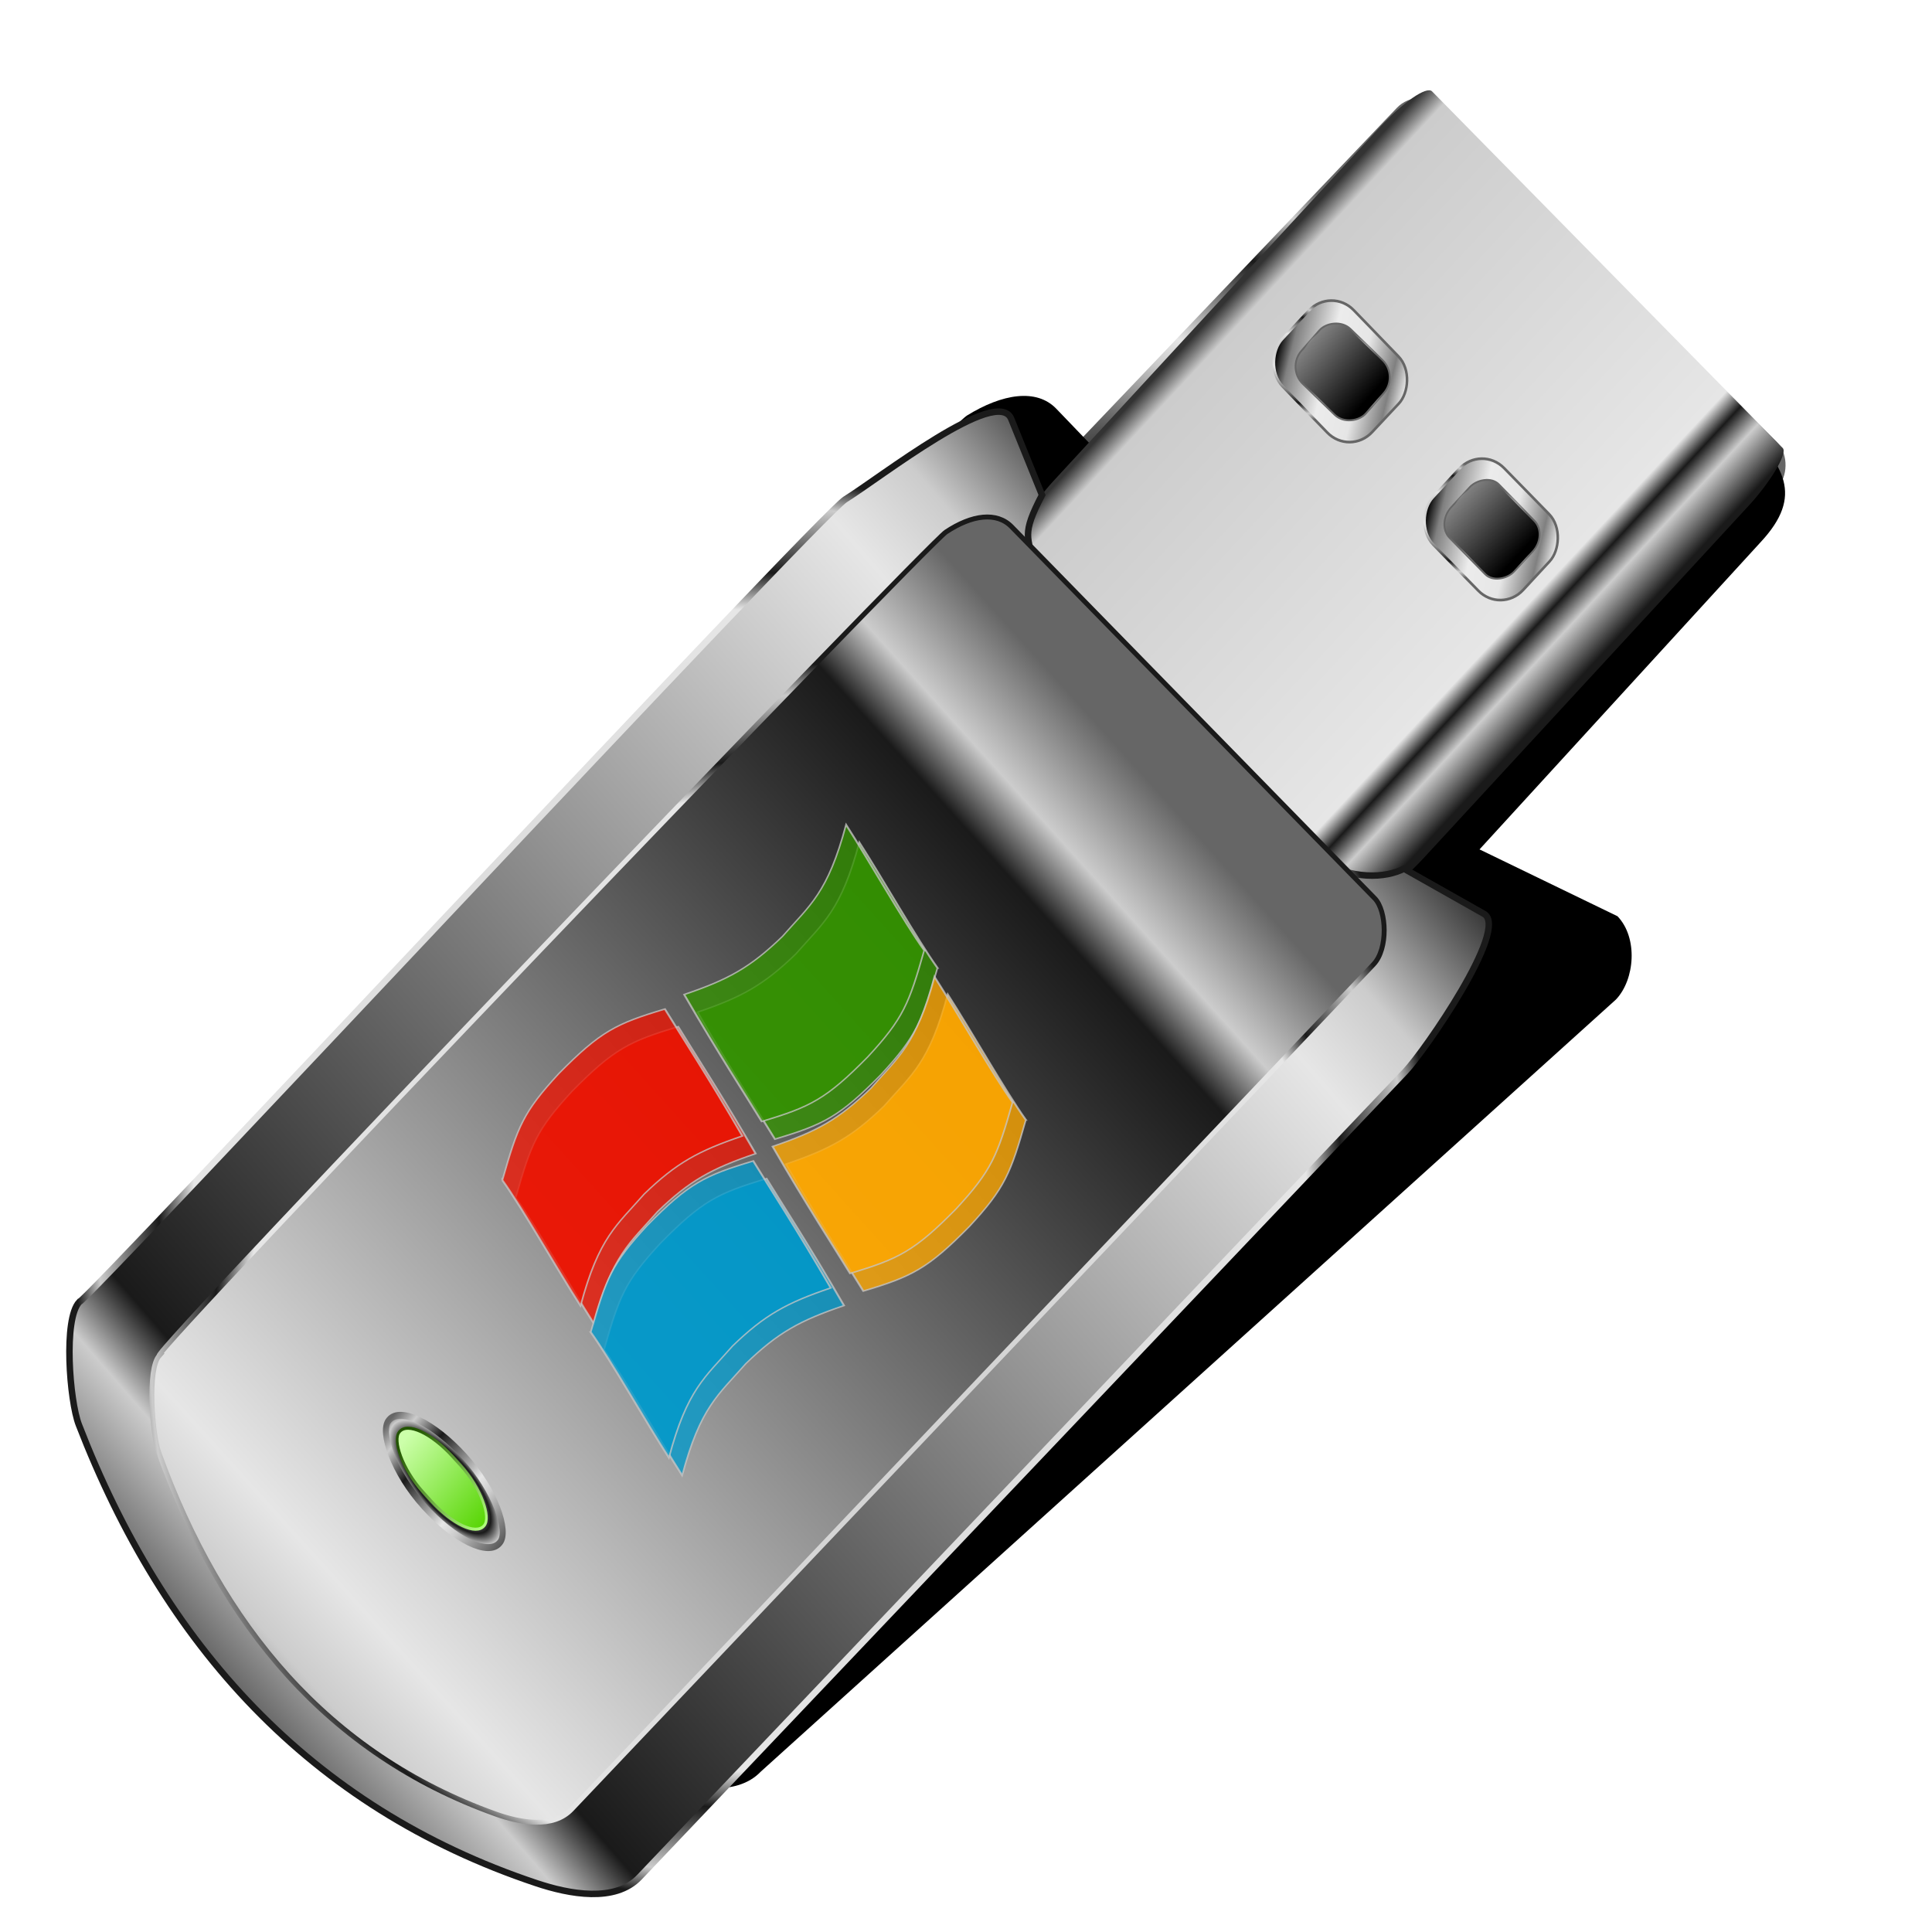 <?xml version="1.0" encoding="UTF-8" standalone="no"?>
<!-- Created with Inkscape (http://www.inkscape.org/) -->

<svg
   xmlns:dc="http://purl.org/dc/elements/1.1/"
   xmlns:cc="http://creativecommons.org/ns#"
   xmlns:rdf="http://www.w3.org/1999/02/22-rdf-syntax-ns#"
   xmlns:svg="http://www.w3.org/2000/svg"
   xmlns="http://www.w3.org/2000/svg"
   xmlns:xlink="http://www.w3.org/1999/xlink"
   version="1.1"
   width="48"
   height="48"
   id="svg2">
  <defs
     id="defs4">
    <linearGradient
       id="linearGradient11883">
      <stop
         id="stop11885"
         style="stop-color:#333333;stop-opacity:1"
         offset="0" />
      <stop
         id="stop11887"
         style="stop-color:#cccccc;stop-opacity:1"
         offset="0.048" />
      <stop
         id="stop11889"
         style="stop-color:#e6e6e6;stop-opacity:1"
         offset="0.829" />
      <stop
         id="stop11891"
         style="stop-color:#1a1a1a;stop-opacity:1"
         offset="0.869" />
      <stop
         id="stop11893"
         style="stop-color:#cccccc;stop-opacity:1"
         offset="0.917" />
      <stop
         id="stop11895"
         style="stop-color:#1a1a1a;stop-opacity:1"
         offset="1" />
    </linearGradient>
    <linearGradient
       id="linearGradient4284">
      <stop
         id="stop4286"
         style="stop-color:#333333;stop-opacity:1"
         offset="0" />
      <stop
         id="stop4288"
         style="stop-color:#cccccc;stop-opacity:1"
         offset="0.099" />
      <stop
         id="stop4290"
         style="stop-color:#e6e6e6;stop-opacity:1"
         offset="0.163" />
      <stop
         id="stop4292"
         style="stop-color:#1a1a1a;stop-opacity:1"
         offset="0.877" />
      <stop
         id="stop4294"
         style="stop-color:#cccccc;stop-opacity:1"
         offset="0.923" />
      <stop
         id="stop4296"
         style="stop-color:#666666;stop-opacity:1"
         offset="1" />
    </linearGradient>
    <linearGradient
       id="linearGradient4222">
      <stop
         id="stop4224"
         style="stop-color:#333333;stop-opacity:1"
         offset="0" />
      <stop
         id="stop4226"
         style="stop-color:#cccccc;stop-opacity:1"
         offset="0.084" />
      <stop
         id="stop4228"
         style="stop-color:#e6e6e6;stop-opacity:1"
         offset="0.817" />
      <stop
         id="stop4230"
         style="stop-color:#1a1a1a;stop-opacity:1"
         offset="0.864" />
      <stop
         id="stop4232"
         style="stop-color:#cccccc;stop-opacity:1"
         offset="0.955" />
      <stop
         id="stop4234"
         style="stop-color:#1a1a1a;stop-opacity:1"
         offset="1" />
    </linearGradient>
    <linearGradient
       id="linearGradient4208">
      <stop
         id="stop4212"
         style="stop-color:#aaeeff;stop-opacity:1"
         offset="0" />
      <stop
         id="stop4216"
         style="stop-color:#006680;stop-opacity:1"
         offset="0.124" />
      <stop
         id="stop4218"
         style="stop-color:#aaeeff;stop-opacity:1"
         offset="0.863" />
      <stop
         id="stop4220"
         style="stop-color:#00ccff;stop-opacity:1"
         offset="1" />
    </linearGradient>
    <linearGradient
       id="linearGradient3940">
      <stop
         id="stop3942"
         style="stop-color:#e6e6e6;stop-opacity:1"
         offset="0" />
      <stop
         id="stop3944"
         style="stop-color:#808080;stop-opacity:1"
         offset="0.116" />
      <stop
         id="stop3946"
         style="stop-color:#e6e6e6;stop-opacity:1"
         offset="0.343" />
      <stop
         id="stop3948"
         style="stop-color:#ececec;stop-opacity:1"
         offset="0.606" />
      <stop
         id="stop3950"
         style="stop-color:#808080;stop-opacity:1"
         offset="0.89" />
      <stop
         id="stop3952"
         style="stop-color:#000000;stop-opacity:1"
         offset="1" />
    </linearGradient>
    <linearGradient
       id="linearGradient3880">
      <stop
         id="stop3882"
         style="stop-color:#000000;stop-opacity:1"
         offset="0" />
      <stop
         id="stop3884"
         style="stop-color:#808080;stop-opacity:1"
         offset="1" />
    </linearGradient>
    <linearGradient
       id="linearGradient3826">
      <stop
         id="stop3828"
         style="stop-color:#333333;stop-opacity:1"
         offset="0" />
      <stop
         id="stop3830"
         style="stop-color:#cccccc;stop-opacity:1"
         offset="0.101" />
      <stop
         id="stop3832"
         style="stop-color:#e6e6e6;stop-opacity:1"
         offset="0.817" />
      <stop
         id="stop3834"
         style="stop-color:#1a1a1a;stop-opacity:1"
         offset="0.869" />
      <stop
         id="stop3836"
         style="stop-color:#cccccc;stop-opacity:1"
         offset="0.963" />
      <stop
         id="stop3838"
         style="stop-color:#1a1a1a;stop-opacity:1"
         offset="1" />
    </linearGradient>
    <linearGradient
       id="linearGradient3798">
      <stop
         id="stop3800"
         style="stop-color:#333333;stop-opacity:1"
         offset="0" />
      <stop
         id="stop3812"
         style="stop-color:#cccccc;stop-opacity:1"
         offset="0.315" />
      <stop
         id="stop3810"
         style="stop-color:#e6e6e6;stop-opacity:1"
         offset="0.408" />
      <stop
         id="stop3808"
         style="stop-color:#1a1a1a;stop-opacity:1"
         offset="0.725" />
      <stop
         id="stop3806"
         style="stop-color:#cccccc;stop-opacity:1"
         offset="0.896" />
      <stop
         id="stop3802"
         style="stop-color:#666666;stop-opacity:1"
         offset="1" />
    </linearGradient>
    <linearGradient
       id="linearGradient3784">
      <stop
         id="stop3786"
         style="stop-color:#225500;stop-opacity:1"
         offset="0" />
      <stop
         id="stop3788"
         style="stop-color:#b3ff80;stop-opacity:1"
         offset="1" />
    </linearGradient>
    <linearGradient
       id="linearGradient3776">
      <stop
         id="stop3778"
         style="stop-color:#55d400;stop-opacity:1"
         offset="0" />
      <stop
         id="stop3780"
         style="stop-color:#ccffaa;stop-opacity:1"
         offset="1" />
    </linearGradient>
    <filter
       color-interpolation-filters="sRGB"
       id="filter4166">
      <feGaussianBlur
         stdDeviation="5.857"
         id="feGaussianBlur4168" />
    </filter>
    <linearGradient
       x1="420.223"
       y1="338.689"
       x2="434.744"
       y2="338.689"
       id="linearGradient4332"
       xlink:href="#linearGradient3880"
       gradientUnits="userSpaceOnUse"
       gradientTransform="translate(-853.326,-0.253)" />
    <radialGradient
       cx="425.779"
       cy="355.231"
       r="8.235"
       fx="425.779"
       fy="355.231"
       id="radialGradient4334"
       xlink:href="#linearGradient3798"
       gradientUnits="userSpaceOnUse"
       gradientTransform="matrix(1,0,0,0.701,-852.316,89.319)" />
    <linearGradient
       x1="-324.626"
       y1="580.026"
       x2="-306.122"
       y2="580.247"
       id="linearGradient4344"
       xlink:href="#linearGradient3776"
       gradientUnits="userSpaceOnUse"
       gradientTransform="translate(25.211,-9.225)" />
    <linearGradient
       x1="-306.316"
       y1="582.234"
       x2="-324.58"
       y2="581.512"
       id="linearGradient4346"
       xlink:href="#linearGradient3784"
       gradientUnits="userSpaceOnUse"
       gradientTransform="translate(25.211,-9.225)" />
    <linearGradient
       x1="420.223"
       y1="338.689"
       x2="434.744"
       y2="338.689"
       id="linearGradient4355"
       xlink:href="#linearGradient3880"
       gradientUnits="userSpaceOnUse"
       gradientTransform="matrix(2.326,0,0,2.691,-1569.84,-1103.727)" />
    <radialGradient
       cx="425.779"
       cy="355.231"
       r="8.235"
       fx="425.779"
       fy="355.231"
       id="radialGradient4357"
       xlink:href="#linearGradient3798"
       gradientUnits="userSpaceOnUse"
       gradientTransform="matrix(2.326,0,0,1.887,-1567.49,-862.645)" />
    <linearGradient
       x1="436.653"
       y1="332.247"
       x2="417.034"
       y2="345.444"
       id="linearGradient4360"
       xlink:href="#linearGradient3940"
       gradientUnits="userSpaceOnUse"
       gradientTransform="matrix(2.326,0,0,2.691,-422.782,-1121.543)" />
    <radialGradient
       cx="419.213"
       cy="344.091"
       r="11.836"
       fx="419.213"
       fy="344.091"
       id="radialGradient4362"
       xlink:href="#linearGradient3798"
       gradientUnits="userSpaceOnUse"
       gradientTransform="matrix(2.326,0,0,1.887,-422.782,-849.24)" />
    <linearGradient
       x1="436.653"
       y1="332.247"
       x2="417.034"
       y2="345.444"
       id="linearGradient4367"
       xlink:href="#linearGradient3940"
       gradientUnits="userSpaceOnUse"
       gradientTransform="matrix(2.326,0,0,2.691,-330.481,-1117.148)" />
    <radialGradient
       cx="419.213"
       cy="344.091"
       r="11.836"
       fx="419.213"
       fy="344.091"
       id="radialGradient4369"
       xlink:href="#linearGradient3798"
       gradientUnits="userSpaceOnUse"
       gradientTransform="matrix(2.326,0,0,1.887,-330.481,-844.845)" />
    <radialGradient
       cx="293.226"
       cy="550.559"
       r="94.235"
       fx="293.226"
       fy="550.559"
       id="radialGradient4374"
       xlink:href="#linearGradient4222"
       gradientUnits="userSpaceOnUse"
       gradientTransform="matrix(2.867,-1.072,0.986,2.637,-1083.355,-473.995)" />
    <linearGradient
       x1="383.422"
       y1="456.162"
       x2="215.883"
       y2="607.929"
       id="linearGradient4377"
       xlink:href="#linearGradient4284"
       gradientUnits="userSpaceOnUse"
       gradientTransform="matrix(2.691,0,0,2.691,-515.717,-816.247)" />
    <radialGradient
       cx="295.032"
       cy="527.622"
       r="107.729"
       fx="295.032"
       fy="527.622"
       id="radialGradient4379"
       xlink:href="#linearGradient3826"
       gradientUnits="userSpaceOnUse"
       gradientTransform="matrix(2.691,0,0,2.681,-515.717,-810.526)" />
    <linearGradient
       x1="542.67"
       y1="50.754"
       x2="622.852"
       y2="51.155"
       id="linearGradient4382"
       xlink:href="#linearGradient11883"
       gradientUnits="userSpaceOnUse"
       gradientTransform="matrix(2.691,0,0,2.691,-939.368,-292.719)" />
    <radialGradient
       cx="545.746"
       cy="71.677"
       r="42.361"
       fx="545.746"
       fy="71.677"
       id="radialGradient4385"
       xlink:href="#linearGradient3798"
       gradientUnits="userSpaceOnUse"
       gradientTransform="matrix(5.215,-2.715,1.428,2.739,-2421.895,1205.826)" />
    <linearGradient
       x1="436.653"
       y1="332.247"
       x2="417.034"
       y2="345.444"
       id="linearGradient4397"
       xlink:href="#linearGradient3940"
       gradientUnits="userSpaceOnUse"
       gradientTransform="matrix(2.326,0,0,2.691,-330.481,-1117.148)" />
    <radialGradient
       cx="419.213"
       cy="344.091"
       r="11.836"
       fx="419.213"
       fy="344.091"
       id="radialGradient4399"
       xlink:href="#linearGradient3798"
       gradientUnits="userSpaceOnUse"
       gradientTransform="matrix(2.326,0,0,1.887,-330.481,-844.845)" />
    <linearGradient
       x1="420.223"
       y1="338.689"
       x2="434.744"
       y2="338.689"
       id="linearGradient4401"
       xlink:href="#linearGradient3880"
       gradientUnits="userSpaceOnUse"
       gradientTransform="translate(-853.326,-0.253)" />
    <radialGradient
       cx="425.779"
       cy="355.231"
       r="8.235"
       fx="425.779"
       fy="355.231"
       id="radialGradient4403"
       xlink:href="#linearGradient3798"
       gradientUnits="userSpaceOnUse"
       gradientTransform="matrix(1,0,0,0.701,-852.316,89.319)" />
    <linearGradient
       x1="436.653"
       y1="332.247"
       x2="417.034"
       y2="345.444"
       id="linearGradient4405"
       xlink:href="#linearGradient3940"
       gradientUnits="userSpaceOnUse"
       gradientTransform="matrix(2.326,0,0,2.691,-422.782,-1121.543)" />
    <radialGradient
       cx="419.213"
       cy="344.091"
       r="11.836"
       fx="419.213"
       fy="344.091"
       id="radialGradient4407"
       xlink:href="#linearGradient3798"
       gradientUnits="userSpaceOnUse"
       gradientTransform="matrix(2.326,0,0,1.887,-422.782,-849.24)" />
    <linearGradient
       x1="420.223"
       y1="338.689"
       x2="434.744"
       y2="338.689"
       id="linearGradient4409"
       xlink:href="#linearGradient3880"
       gradientUnits="userSpaceOnUse"
       gradientTransform="matrix(2.326,0,0,2.691,-1569.84,-1103.727)" />
    <radialGradient
       cx="425.779"
       cy="355.231"
       r="8.235"
       fx="425.779"
       fy="355.231"
       id="radialGradient4411"
       xlink:href="#linearGradient3798"
       gradientUnits="userSpaceOnUse"
       gradientTransform="matrix(2.326,0,0,1.887,-1567.49,-862.645)" />
    <linearGradient
       x1="-305.27"
       y1="571.292"
       x2="-277.229"
       y2="571.238"
       id="linearGradient4419"
       xlink:href="#linearGradient3798"
       gradientUnits="userSpaceOnUse" />
    <radialGradient
       cx="-290.121"
       cy="571.238"
       r="13.392"
       fx="-290.121"
       fy="571.238"
       id="radialGradient4427"
       xlink:href="#linearGradient3798"
       gradientUnits="userSpaceOnUse"
       gradientTransform="matrix(1,0,0,0.41,0,337.247)" />
    <filter
       color-interpolation-filters="sRGB"
       id="filter11879">
      <feGaussianBlur
         stdDeviation="1.634"
         id="feGaussianBlur11881" />
    </filter>
    <linearGradient
       x1="755.273"
       y1="932.205"
       x2="1168.376"
       y2="540.266"
       id="linearGradient3882"
       xlink:href="#linearGradient4284"
       gradientUnits="userSpaceOnUse"
       gradientTransform="translate(-598.01,22.223)" />
    <radialGradient
       cx="545.746"
       cy="71.677"
       r="42.361"
       fx="545.746"
       fy="71.677"
       id="radialGradient3903"
       xlink:href="#linearGradient3798"
       gradientUnits="userSpaceOnUse"
       gradientTransform="matrix(5.215,-2.715,1.428,2.739,-2421.895,1205.826)" />
    <linearGradient
       x1="542.67"
       y1="50.754"
       x2="622.852"
       y2="51.155"
       id="linearGradient3905"
       xlink:href="#linearGradient11883"
       gradientUnits="userSpaceOnUse"
       gradientTransform="matrix(2.691,0,0,2.691,-939.368,-292.719)" />
    <linearGradient
       x1="383.422"
       y1="456.162"
       x2="215.883"
       y2="607.929"
       id="linearGradient3907"
       xlink:href="#linearGradient4284"
       gradientUnits="userSpaceOnUse"
       gradientTransform="matrix(2.691,0,0,2.691,-515.717,-816.247)" />
    <radialGradient
       cx="295.032"
       cy="527.622"
       r="107.729"
       fx="295.032"
       fy="527.622"
       id="radialGradient3909"
       xlink:href="#linearGradient3826"
       gradientUnits="userSpaceOnUse"
       gradientTransform="matrix(2.691,0,0,2.681,-515.717,-810.526)" />
    <linearGradient
       x1="755.273"
       y1="932.205"
       x2="1168.376"
       y2="540.266"
       id="linearGradient3911"
       xlink:href="#linearGradient4284"
       gradientUnits="userSpaceOnUse"
       gradientTransform="translate(-598.01,22.223)" />
    <radialGradient
       cx="293.226"
       cy="550.559"
       r="94.235"
       fx="293.226"
       fy="550.559"
       id="radialGradient3913"
       xlink:href="#linearGradient4222"
       gradientUnits="userSpaceOnUse"
       gradientTransform="matrix(2.867,-1.072,0.986,2.637,-1083.355,-473.995)" />
    <linearGradient
       x1="436.653"
       y1="332.247"
       x2="417.034"
       y2="345.444"
       id="linearGradient3915"
       xlink:href="#linearGradient3940"
       gradientUnits="userSpaceOnUse"
       gradientTransform="matrix(2.326,0,0,2.691,-330.481,-1117.148)" />
    <radialGradient
       cx="419.213"
       cy="344.091"
       r="11.836"
       fx="419.213"
       fy="344.091"
       id="radialGradient3917"
       xlink:href="#linearGradient3798"
       gradientUnits="userSpaceOnUse"
       gradientTransform="matrix(2.326,0,0,1.887,-330.481,-844.845)" />
    <linearGradient
       x1="420.223"
       y1="338.689"
       x2="434.744"
       y2="338.689"
       id="linearGradient3919"
       xlink:href="#linearGradient3880"
       gradientUnits="userSpaceOnUse"
       gradientTransform="translate(-853.326,-0.253)" />
    <radialGradient
       cx="425.779"
       cy="355.231"
       r="8.235"
       fx="425.779"
       fy="355.231"
       id="radialGradient3921"
       xlink:href="#linearGradient3798"
       gradientUnits="userSpaceOnUse"
       gradientTransform="matrix(1,0,0,0.701,-852.316,89.319)" />
    <linearGradient
       x1="436.653"
       y1="332.247"
       x2="417.034"
       y2="345.444"
       id="linearGradient3923"
       xlink:href="#linearGradient3940"
       gradientUnits="userSpaceOnUse"
       gradientTransform="matrix(2.326,0,0,2.691,-422.782,-1121.543)" />
    <radialGradient
       cx="419.213"
       cy="344.091"
       r="11.836"
       fx="419.213"
       fy="344.091"
       id="radialGradient3925"
       xlink:href="#linearGradient3798"
       gradientUnits="userSpaceOnUse"
       gradientTransform="matrix(2.326,0,0,1.887,-422.782,-849.24)" />
    <linearGradient
       x1="420.223"
       y1="338.689"
       x2="434.744"
       y2="338.689"
       id="linearGradient3927"
       xlink:href="#linearGradient3880"
       gradientUnits="userSpaceOnUse"
       gradientTransform="matrix(2.326,0,0,2.691,-1569.84,-1103.727)" />
    <radialGradient
       cx="425.779"
       cy="355.231"
       r="8.235"
       fx="425.779"
       fy="355.231"
       id="radialGradient3929"
       xlink:href="#linearGradient3798"
       gradientUnits="userSpaceOnUse"
       gradientTransform="matrix(2.326,0,0,1.887,-1567.49,-862.645)" />
    <radialGradient
       cx="-290.121"
       cy="571.238"
       r="13.392"
       fx="-290.121"
       fy="571.238"
       id="radialGradient3931"
       xlink:href="#linearGradient3798"
       gradientUnits="userSpaceOnUse"
       gradientTransform="matrix(1,0,0,0.41,0,337.247)" />
    <linearGradient
       x1="-305.27"
       y1="571.292"
       x2="-277.229"
       y2="571.238"
       id="linearGradient3933"
       xlink:href="#linearGradient3798"
       gradientUnits="userSpaceOnUse" />
    <linearGradient
       x1="-324.626"
       y1="580.026"
       x2="-306.122"
       y2="580.247"
       id="linearGradient3935"
       xlink:href="#linearGradient3776"
       gradientUnits="userSpaceOnUse"
       gradientTransform="translate(25.211,-9.225)" />
    <linearGradient
       x1="-306.316"
       y1="582.234"
       x2="-324.58"
       y2="581.512"
       id="linearGradient3937"
       xlink:href="#linearGradient3784"
       gradientUnits="userSpaceOnUse"
       gradientTransform="translate(25.211,-9.225)" />
    <radialGradient
       cx="545.746"
       cy="71.677"
       r="42.361"
       fx="545.746"
       fy="71.677"
       id="radialGradient3123"
       xlink:href="#linearGradient3798"
       gradientUnits="userSpaceOnUse"
       gradientTransform="matrix(5.215,-2.715,1.428,2.739,-2421.895,1205.826)" />
    <linearGradient
       x1="542.67"
       y1="50.754"
       x2="622.852"
       y2="51.155"
       id="linearGradient3125"
       xlink:href="#linearGradient11883"
       gradientUnits="userSpaceOnUse"
       gradientTransform="matrix(2.691,0,0,2.691,-939.368,-292.719)" />
    <linearGradient
       x1="383.422"
       y1="456.162"
       x2="215.883"
       y2="607.929"
       id="linearGradient3127"
       xlink:href="#linearGradient4284"
       gradientUnits="userSpaceOnUse"
       gradientTransform="matrix(2.691,0,0,2.691,-515.717,-816.247)" />
    <radialGradient
       cx="295.032"
       cy="527.622"
       r="107.729"
       fx="295.032"
       fy="527.622"
       id="radialGradient3129"
       xlink:href="#linearGradient3826"
       gradientUnits="userSpaceOnUse"
       gradientTransform="matrix(2.691,0,0,2.681,-515.717,-810.526)" />
    <linearGradient
       x1="755.273"
       y1="932.205"
       x2="1168.376"
       y2="540.266"
       id="linearGradient3131"
       xlink:href="#linearGradient4284"
       gradientUnits="userSpaceOnUse"
       gradientTransform="translate(-598.01,22.223)" />
    <radialGradient
       cx="293.226"
       cy="550.559"
       r="94.235"
       fx="293.226"
       fy="550.559"
       id="radialGradient3133"
       xlink:href="#linearGradient4222"
       gradientUnits="userSpaceOnUse"
       gradientTransform="matrix(2.867,-1.072,0.986,2.637,-1083.355,-473.995)" />
    <linearGradient
       x1="436.653"
       y1="332.247"
       x2="417.034"
       y2="345.444"
       id="linearGradient3135"
       xlink:href="#linearGradient3940"
       gradientUnits="userSpaceOnUse"
       gradientTransform="matrix(2.326,0,0,2.691,-330.481,-1117.148)" />
    <radialGradient
       cx="419.213"
       cy="344.091"
       r="11.836"
       fx="419.213"
       fy="344.091"
       id="radialGradient3137"
       xlink:href="#linearGradient3798"
       gradientUnits="userSpaceOnUse"
       gradientTransform="matrix(2.326,0,0,1.887,-330.481,-844.845)" />
    <linearGradient
       x1="420.223"
       y1="338.689"
       x2="434.744"
       y2="338.689"
       id="linearGradient3139"
       xlink:href="#linearGradient3880"
       gradientUnits="userSpaceOnUse"
       gradientTransform="translate(-853.326,-0.253)" />
    <radialGradient
       cx="425.779"
       cy="355.231"
       r="8.235"
       fx="425.779"
       fy="355.231"
       id="radialGradient3141"
       xlink:href="#linearGradient3798"
       gradientUnits="userSpaceOnUse"
       gradientTransform="matrix(1,0,0,0.701,-852.316,89.319)" />
    <linearGradient
       x1="436.653"
       y1="332.247"
       x2="417.034"
       y2="345.444"
       id="linearGradient3143"
       xlink:href="#linearGradient3940"
       gradientUnits="userSpaceOnUse"
       gradientTransform="matrix(2.326,0,0,2.691,-422.782,-1121.543)" />
    <radialGradient
       cx="419.213"
       cy="344.091"
       r="11.836"
       fx="419.213"
       fy="344.091"
       id="radialGradient3145"
       xlink:href="#linearGradient3798"
       gradientUnits="userSpaceOnUse"
       gradientTransform="matrix(2.326,0,0,1.887,-422.782,-849.24)" />
    <linearGradient
       x1="420.223"
       y1="338.689"
       x2="434.744"
       y2="338.689"
       id="linearGradient3147"
       xlink:href="#linearGradient3880"
       gradientUnits="userSpaceOnUse"
       gradientTransform="matrix(2.326,0,0,2.691,-1569.84,-1103.727)" />
    <radialGradient
       cx="425.779"
       cy="355.231"
       r="8.235"
       fx="425.779"
       fy="355.231"
       id="radialGradient3149"
       xlink:href="#linearGradient3798"
       gradientUnits="userSpaceOnUse"
       gradientTransform="matrix(2.326,0,0,1.887,-1567.49,-862.645)" />
    <radialGradient
       cx="-290.121"
       cy="571.238"
       r="13.392"
       fx="-290.121"
       fy="571.238"
       id="radialGradient3151"
       xlink:href="#linearGradient3798"
       gradientUnits="userSpaceOnUse"
       gradientTransform="matrix(1,0,0,0.41,0,337.247)" />
    <linearGradient
       x1="-305.27"
       y1="571.292"
       x2="-277.229"
       y2="571.238"
       id="linearGradient3153"
       xlink:href="#linearGradient3798"
       gradientUnits="userSpaceOnUse" />
    <linearGradient
       x1="-324.626"
       y1="580.026"
       x2="-306.122"
       y2="580.247"
       id="linearGradient3155"
       xlink:href="#linearGradient3776"
       gradientUnits="userSpaceOnUse"
       gradientTransform="translate(25.211,-9.225)" />
    <linearGradient
       x1="-306.316"
       y1="582.234"
       x2="-324.58"
       y2="581.512"
       id="linearGradient3157"
       xlink:href="#linearGradient3784"
       gradientUnits="userSpaceOnUse"
       gradientTransform="translate(25.211,-9.225)" />
    <linearGradient
       x1="755.273"
       y1="932.205"
       x2="1168.376"
       y2="540.266"
       id="linearGradient3172"
       xlink:href="#linearGradient4284"
       gradientUnits="userSpaceOnUse"
       gradientTransform="matrix(0.058,0,0,0.061,-32.473,-6.06)" />
    <radialGradient
       cx="293.226"
       cy="550.559"
       r="94.235"
       fx="293.226"
       fy="550.559"
       id="radialGradient3174"
       xlink:href="#linearGradient4222"
       gradientUnits="userSpaceOnUse"
       gradientTransform="matrix(0.167,-0.066,0.057,0.161,-60.712,-36.388)" />
    <linearGradient
       x1="383.422"
       y1="456.162"
       x2="215.883"
       y2="607.929"
       id="linearGradient3177"
       xlink:href="#linearGradient4284"
       gradientUnits="userSpaceOnUse"
       gradientTransform="matrix(0.157,0,0,0.164,-27.685,-57.306)" />
    <radialGradient
       cx="295.032"
       cy="527.622"
       r="107.729"
       fx="295.032"
       fy="527.622"
       id="radialGradient3179"
       xlink:href="#linearGradient3826"
       gradientUnits="userSpaceOnUse"
       gradientTransform="matrix(0.157,0,0,0.164,-27.685,-56.956)" />
    <linearGradient
       x1="542.67"
       y1="50.754"
       x2="622.852"
       y2="51.155"
       id="linearGradient3182"
       xlink:href="#linearGradient11883"
       gradientUnits="userSpaceOnUse"
       gradientTransform="matrix(0.16,0,0,0.161,-59.332,-24.345)" />
    <radialGradient
       cx="-290.121"
       cy="571.238"
       r="13.392"
       fx="-290.121"
       fy="571.238"
       id="radialGradient3186"
       xlink:href="#linearGradient3798"
       gradientUnits="userSpaceOnUse"
       gradientTransform="matrix(1,0,0,0.41,0,337.247)" />
    <linearGradient
       x1="-305.27"
       y1="571.292"
       x2="-277.229"
       y2="571.238"
       id="linearGradient3188"
       xlink:href="#linearGradient3798"
       gradientUnits="userSpaceOnUse" />
    <linearGradient
       x1="-324.626"
       y1="580.026"
       x2="-306.122"
       y2="580.247"
       id="linearGradient3190"
       xlink:href="#linearGradient3776"
       gradientUnits="userSpaceOnUse"
       gradientTransform="translate(25.211,-9.225)" />
    <linearGradient
       x1="-306.316"
       y1="582.234"
       x2="-324.58"
       y2="581.512"
       id="linearGradient3192"
       xlink:href="#linearGradient3784"
       gradientUnits="userSpaceOnUse"
       gradientTransform="translate(25.211,-9.225)" />
    <linearGradient
       x1="-324.626"
       y1="580.026"
       x2="-306.122"
       y2="580.247"
       id="linearGradient3196"
       xlink:href="#linearGradient3776"
       gradientUnits="userSpaceOnUse"
       gradientTransform="matrix(0.161,0,0,0.161,33.292,-109.077)" />
    <linearGradient
       x1="-306.316"
       y1="582.234"
       x2="-324.58"
       y2="581.512"
       id="linearGradient3198"
       xlink:href="#linearGradient3784"
       gradientUnits="userSpaceOnUse"
       gradientTransform="matrix(0.161,0,0,0.161,33.292,-109.077)" />
    <radialGradient
       cx="-290.121"
       cy="571.238"
       r="13.392"
       fx="-290.121"
       fy="571.238"
       id="radialGradient3201"
       xlink:href="#linearGradient3798"
       gradientUnits="userSpaceOnUse"
       gradientTransform="matrix(0.161,0,0,0.066,29.238,-53.237)" />
    <linearGradient
       x1="-305.27"
       y1="571.292"
       x2="-277.229"
       y2="571.238"
       id="linearGradient3203"
       xlink:href="#linearGradient3798"
       gradientUnits="userSpaceOnUse"
       gradientTransform="matrix(0.161,0,0,0.161,29.238,-107.59)" />
    <radialGradient
       cx="-290.121"
       cy="571.238"
       r="13.392"
       fx="-290.121"
       fy="571.238"
       id="radialGradient3209"
       xlink:href="#linearGradient3798"
       gradientUnits="userSpaceOnUse"
       gradientTransform="matrix(0.161,0,0,0.066,29.238,-53.237)" />
    <linearGradient
       x1="-305.27"
       y1="571.292"
       x2="-277.229"
       y2="571.238"
       id="linearGradient3211"
       xlink:href="#linearGradient3798"
       gradientUnits="userSpaceOnUse"
       gradientTransform="matrix(0.161,0,0,0.161,29.238,-107.59)" />
    <linearGradient
       x1="-324.626"
       y1="580.026"
       x2="-306.122"
       y2="580.247"
       id="linearGradient3213"
       xlink:href="#linearGradient3776"
       gradientUnits="userSpaceOnUse"
       gradientTransform="matrix(0.161,0,0,0.161,33.292,-109.077)" />
    <linearGradient
       x1="-306.316"
       y1="582.234"
       x2="-324.58"
       y2="581.512"
       id="linearGradient3215"
       xlink:href="#linearGradient3784"
       gradientUnits="userSpaceOnUse"
       gradientTransform="matrix(0.161,0,0,0.161,33.292,-109.077)" />
    <linearGradient
       x1="755.273"
       y1="932.205"
       x2="1168.376"
       y2="540.266"
       id="linearGradient3151"
       xlink:href="#linearGradient4284"
       gradientUnits="userSpaceOnUse"
       gradientTransform="matrix(0.058,0,0,0.061,-32.473,-6.06)" />
    <radialGradient
       cx="293.226"
       cy="550.559"
       r="94.235"
       fx="293.226"
       fy="550.559"
       id="radialGradient3153"
       xlink:href="#linearGradient4222"
       gradientUnits="userSpaceOnUse"
       gradientTransform="matrix(0.167,-0.066,0.057,0.161,-60.712,-36.388)" />
    <linearGradient
       x1="383.422"
       y1="456.162"
       x2="215.883"
       y2="607.929"
       id="linearGradient3156"
       xlink:href="#linearGradient4284"
       gradientUnits="userSpaceOnUse"
       gradientTransform="matrix(0.157,0,0,0.164,-27.685,-57.306)" />
    <radialGradient
       cx="295.032"
       cy="527.622"
       r="107.729"
       fx="295.032"
       fy="527.622"
       id="radialGradient3158"
       xlink:href="#linearGradient3826"
       gradientUnits="userSpaceOnUse"
       gradientTransform="matrix(0.157,0,0,0.164,-27.685,-56.956)" />
    <linearGradient
       x1="542.67"
       y1="50.754"
       x2="622.852"
       y2="51.155"
       id="linearGradient3161"
       xlink:href="#linearGradient11883"
       gradientUnits="userSpaceOnUse"
       gradientTransform="matrix(0.16,0,0,0.161,-59.332,-24.345)" />
  </defs>
  <rect
     width="217.121"
     height="256.524"
     ry="9.693"
     x="515.973"
     y="-274.915"
     transform="matrix(0.042,0.042,-0.041,0.043,2.321,-7.419)"
     id="rect3960"
     style="fill:none;stroke:url(#radialGradient3123);stroke-width:7.839;stroke-miterlimit:4;stroke-opacity:1;stroke-dasharray:none;filter:url(#filter11879)" />
  <path
     d="m 385.996,384.098 c -4.501,0.073 -8.982,1.87 -12.375,5.375 l -39.562,40.875 -9.031,-9 c -3.13,-3.12 -8.547,-2.29 -14.156,1.031 -4.067,2.408 -120.357,121.188 -121.5,121.188 -2.568,2.562 -1.522,14.937 -0.062,18.531 13.466,33.15 36.484,55.12 72.5,66.596 5.348,1.704 12.583,2.985 16.438,-0.875 L 413.577,510.846 c 3.006,-3.01 3.534,-9.353 0.25,-12.625 l -21.831,-10.123 44.535,-46.598 c 6.787,-7.01 3.789,-11.52 -3.221,-18.307 l -34.782,-34.126 c -3.505,-3.393 -8.03,-5.041 -12.531,-4.969 z"
     transform="matrix(0.157,0,0,0.164,-24.785,-58.945)"
     id="rect3989"
     style="fill:#000000;fill-opacity:1;fill-rule:nonzero;stroke:none;filter:url(#filter4166)" />
  <rect
     width="13.13"
     height="15.099"
     rx="0.352"
     ry="1.593"
     x="27.376"
     y="-23.809"
     transform="matrix(0.701,0.713,-0.678,0.735,0,0)"
     id="rect3816"
     style="fill:url(#linearGradient3161);fill-opacity:1;fill-rule:nonzero;stroke:none" />
  <path
     d="m 1.971,32.346 c 0.179,0 18.39,-19.542 19.027,-19.938 0.878,-0.546 3.789,-2.834 4.126,-2 l 0.765,1.891 c -0.51,0.98 -0.364,1.044 -0.164,1.788 l 6.911,7.235 c 0.956,0.565 1.799,0.49 2.246,0.26 l 1.988,1.123 c 0.639,0.361 -1.481,3.415 -1.951,3.911 L 15.887,46.638 c -0.604,0.635 -1.733,0.426 -2.571,0.145 C 7.676,44.896 4.067,40.849 1.958,35.396 1.73,34.805 1.569,32.767 1.971,32.346 z"
     id="path2998"
     style="fill:url(#linearGradient3156);fill-opacity:1;stroke:url(#radialGradient3158);stroke-width:0.161px;stroke-linecap:butt;stroke-linejoin:miter;stroke-opacity:1" />
  <path
     d="m 3.954,33.683 c -0.261,0 19.086,-20.157 19.548,-20.465 0.647,-0.431 1.262,-0.509 1.631,-0.131 l 9.022,9.233 c 0.299,0.306 0.337,1.252 -0.029,1.638 L 14.2,44.951 c -0.46,0.485 -1.276,0.336 -1.893,0.115 C 8.154,43.578 5.497,40.387 3.945,36.088 3.776,35.622 3.658,34.015 3.954,33.683 z"
     id="path3000"
     style="fill:url(#linearGradient3151);fill-opacity:1;stroke:url(#radialGradient3153);stroke-width:0.122px;stroke-linecap:butt;stroke-linejoin:miter;stroke-opacity:1" />
  <g
     transform="matrix(0.058,0,0,0.061,1.198,-6.013)"
     id="g4390">
    <rect
       width="54.041"
       height="43.501"
       ry="13.594"
       x="635.216"
       y="-227.321"
       transform="matrix(0.717,0.697,-0.697,0.717,0,0)"
       id="rect3954"
       style="fill:url(#linearGradient3135);fill-opacity:1;fill-rule:nonzero;stroke:url(#radialGradient3137);stroke-width:1.096;stroke-miterlimit:4;stroke-opacity:1;stroke-dasharray:none" />
    <g
       transform="matrix(1.668,1.621,-1.876,1.93,541.891,-1030.446)"
       id="g3904">
      <rect
         width="16.165"
         height="11.245"
         ry="3.514"
         x="-434.619"
         y="332.814"
         transform="scale(-1,1)"
         id="rect3878"
         style="fill:url(#linearGradient3139);fill-opacity:1;fill-rule:nonzero;stroke:url(#radialGradient3141);stroke-width:0.305;stroke-miterlimit:4;stroke-opacity:1;stroke-dasharray:none" />
    </g>
    <rect
       width="54.041"
       height="43.501"
       ry="13.594"
       x="542.916"
       y="-231.716"
       transform="matrix(0.713,0.701,-0.701,0.713,0,0)"
       id="rect3918"
       style="fill:url(#linearGradient3143);fill-opacity:1;fill-rule:nonzero;stroke:url(#radialGradient3145);stroke-width:1.096;stroke-miterlimit:4;stroke-opacity:1;stroke-dasharray:none" />
    <rect
       width="37.599"
       height="30.266"
       ry="9.458"
       x="-595.921"
       y="-207.283"
       transform="matrix(-0.735,-0.678,-0.678,0.735,0,0)"
       id="rect3920"
       style="fill:url(#linearGradient3147);fill-opacity:1;fill-rule:nonzero;stroke:url(#radialGradient3149);stroke-width:0.762;stroke-miterlimit:4;stroke-opacity:1;stroke-dasharray:none" />
  </g>
  <g
     transform="translate(9.203,11.898)"
     id="g3205">
    <rect
       width="4.101"
       height="1.593"
       rx="2.051"
       ry="0.789"
       x="-19.483"
       y="-16.329"
       transform="matrix(-0.672,-0.741,0.636,-0.772,0,0)"
       id="rect3774"
       style="fill:url(#radialGradient3209);fill-opacity:1;stroke:url(#linearGradient3211);stroke-width:0.161" />
    <rect
       width="3.138"
       height="1.148"
       rx="1.424"
       ry="0.569"
       x="-18.909"
       y="-16.107"
       transform="matrix(-0.672,-0.741,0.636,-0.772,0,0)"
       id="rect3004"
       style="fill:url(#linearGradient3213);fill-opacity:1;stroke:url(#linearGradient3215);stroke-width:0.071;stroke-miterlimit:4;stroke-opacity:1;stroke-dasharray:none" />
  </g>
  <g
     transform="matrix(0.724,-0.689,0.689,0.724,-38.651,43.186)"
     id="g3967">
    <g
       transform="matrix(0.077,-0.007,0.013,0.056,37.08,-24.231)"
       id="g4892">
      <path
         d="m -27.053,889.42 c 17.225,-10.411 22.199,-12.75 38.947,-12.143 18.981,1.5 23.885,4.499 36.467,16.25 -3.791,11.394 -10.838,34.23 -20.59,61.964 C 15.86,945.315 8.669,941.563 -5.471,939.956 c -13.396,0 -19.806,-2.471 -41.676,11.25 5.666,-18.064 16.017,-46.91 20.094,-61.786 z"
         id="rect4607"
         style="opacity:0.78;fill:#ed1300;fill-opacity:1;stroke:#c6c5c5;stroke-width:0.619;stroke-miterlimit:4;stroke-opacity:1" />
      <path
         d="m -52.481,962.143 c 17.225,-10.411 22.199,-12.75 38.947,-12.143 18.981,1.5 23.885,4.499 36.467,16.25 -3.791,11.394 -10.838,34.23 -20.59,61.964 -11.91,-10.177 -19.102,-13.929 -33.242,-15.536 -13.396,0 -19.806,-2.471 -41.676,11.25 5.666,-18.065 16.017,-46.911 20.094,-61.786 z"
         id="rect4607-6"
         style="opacity:0.78;fill:#0098cb;fill-opacity:1;stroke:#c6c5c5;stroke-width:0.619;stroke-miterlimit:4;stroke-opacity:1" />
      <path
         d="m 110.565,961.764 c -17.225,10.411 -22.199,12.75 -38.947,12.143 -18.981,-1.5 -23.885,-4.499 -36.467,-16.25 3.791,-11.394 10.838,-34.23 20.59,-61.964 11.91,10.176 19.102,13.929 33.242,15.536 13.396,0 19.806,2.471 41.676,-11.25 -5.666,18.064 -16.017,46.91 -20.094,61.786 z"
         id="rect4607-9"
         style="opacity:0.78;fill:#349200;fill-opacity:1;stroke:#c6c5c5;stroke-width:0.619;stroke-miterlimit:4;stroke-opacity:1" />
      <path
         d="m 85.137,1034.487 c -17.225,10.411 -22.199,12.75 -38.947,12.143 -18.981,-1.5 -23.885,-4.499 -36.467,-16.25 3.791,-11.394 10.838,-34.23 20.59,-61.964 11.91,10.177 19.102,13.929 33.242,15.536 13.396,0 19.806,2.471 41.676,-11.25 -5.666,18.065 -16.017,46.911 -20.094,61.786 z"
         id="rect4607-6-3"
         style="opacity:0.78;fill:#ffa800;fill-opacity:1;stroke:#c6c5c5;stroke-width:0.619;stroke-miterlimit:4;stroke-opacity:1" />
    </g>
    <g
       transform="matrix(0.077,-0.007,0.013,0.056,37.144,-24.776)"
       id="g4892-5">
      <path
         d="m -27.053,889.42 c 17.225,-10.411 22.199,-12.75 38.947,-12.143 18.981,1.5 23.885,4.499 36.467,16.25 -3.791,11.394 -10.838,34.23 -20.59,61.964 C 15.86,945.315 8.669,941.563 -5.471,939.956 c -13.396,0 -19.806,-2.471 -41.676,11.25 5.666,-18.064 16.017,-46.91 20.094,-61.786 z"
         id="rect4607-1"
         style="opacity:0.78;fill:#ed1300;fill-opacity:1;stroke:#c6c5c5;stroke-width:0.619;stroke-miterlimit:4;stroke-opacity:1" />
      <path
         d="m -52.481,962.143 c 17.225,-10.411 22.199,-12.75 38.947,-12.143 18.981,1.5 23.885,4.499 36.467,16.25 -3.791,11.394 -10.838,34.23 -20.59,61.964 -11.91,-10.177 -19.102,-13.929 -33.242,-15.536 -13.396,0 -19.806,-2.471 -41.676,11.25 5.666,-18.065 16.017,-46.911 20.094,-61.786 z"
         id="rect4607-6-5"
         style="opacity:0.78;fill:#0098cb;fill-opacity:1;stroke:#c6c5c5;stroke-width:0.619;stroke-miterlimit:4;stroke-opacity:1" />
      <path
         d="m 110.565,961.764 c -17.225,10.411 -22.199,12.75 -38.947,12.143 -18.981,-1.5 -23.885,-4.499 -36.467,-16.25 3.791,-11.394 10.838,-34.23 20.59,-61.964 11.91,10.176 19.102,13.929 33.242,15.536 13.396,0 19.806,2.471 41.676,-11.25 -5.666,18.064 -16.017,46.91 -20.094,61.786 z"
         id="rect4607-9-6"
         style="opacity:0.78;fill:#349200;fill-opacity:1;stroke:#c6c5c5;stroke-width:0.619;stroke-miterlimit:4;stroke-opacity:1" />
      <path
         d="m 85.137,1034.487 c -17.225,10.411 -22.199,12.75 -38.947,12.143 -18.981,-1.5 -23.885,-4.499 -36.467,-16.25 3.791,-11.394 10.838,-34.23 20.59,-61.964 11.91,10.177 19.102,13.929 33.242,15.536 13.396,0 19.806,2.471 41.676,-11.25 -5.666,18.065 -16.017,46.911 -20.094,61.786 z"
         id="rect4607-6-3-8"
         style="opacity:0.78;fill:#ffa800;fill-opacity:1;stroke:#c6c5c5;stroke-width:0.619;stroke-miterlimit:4;stroke-opacity:1" />
    </g>
  </g>
</svg>
